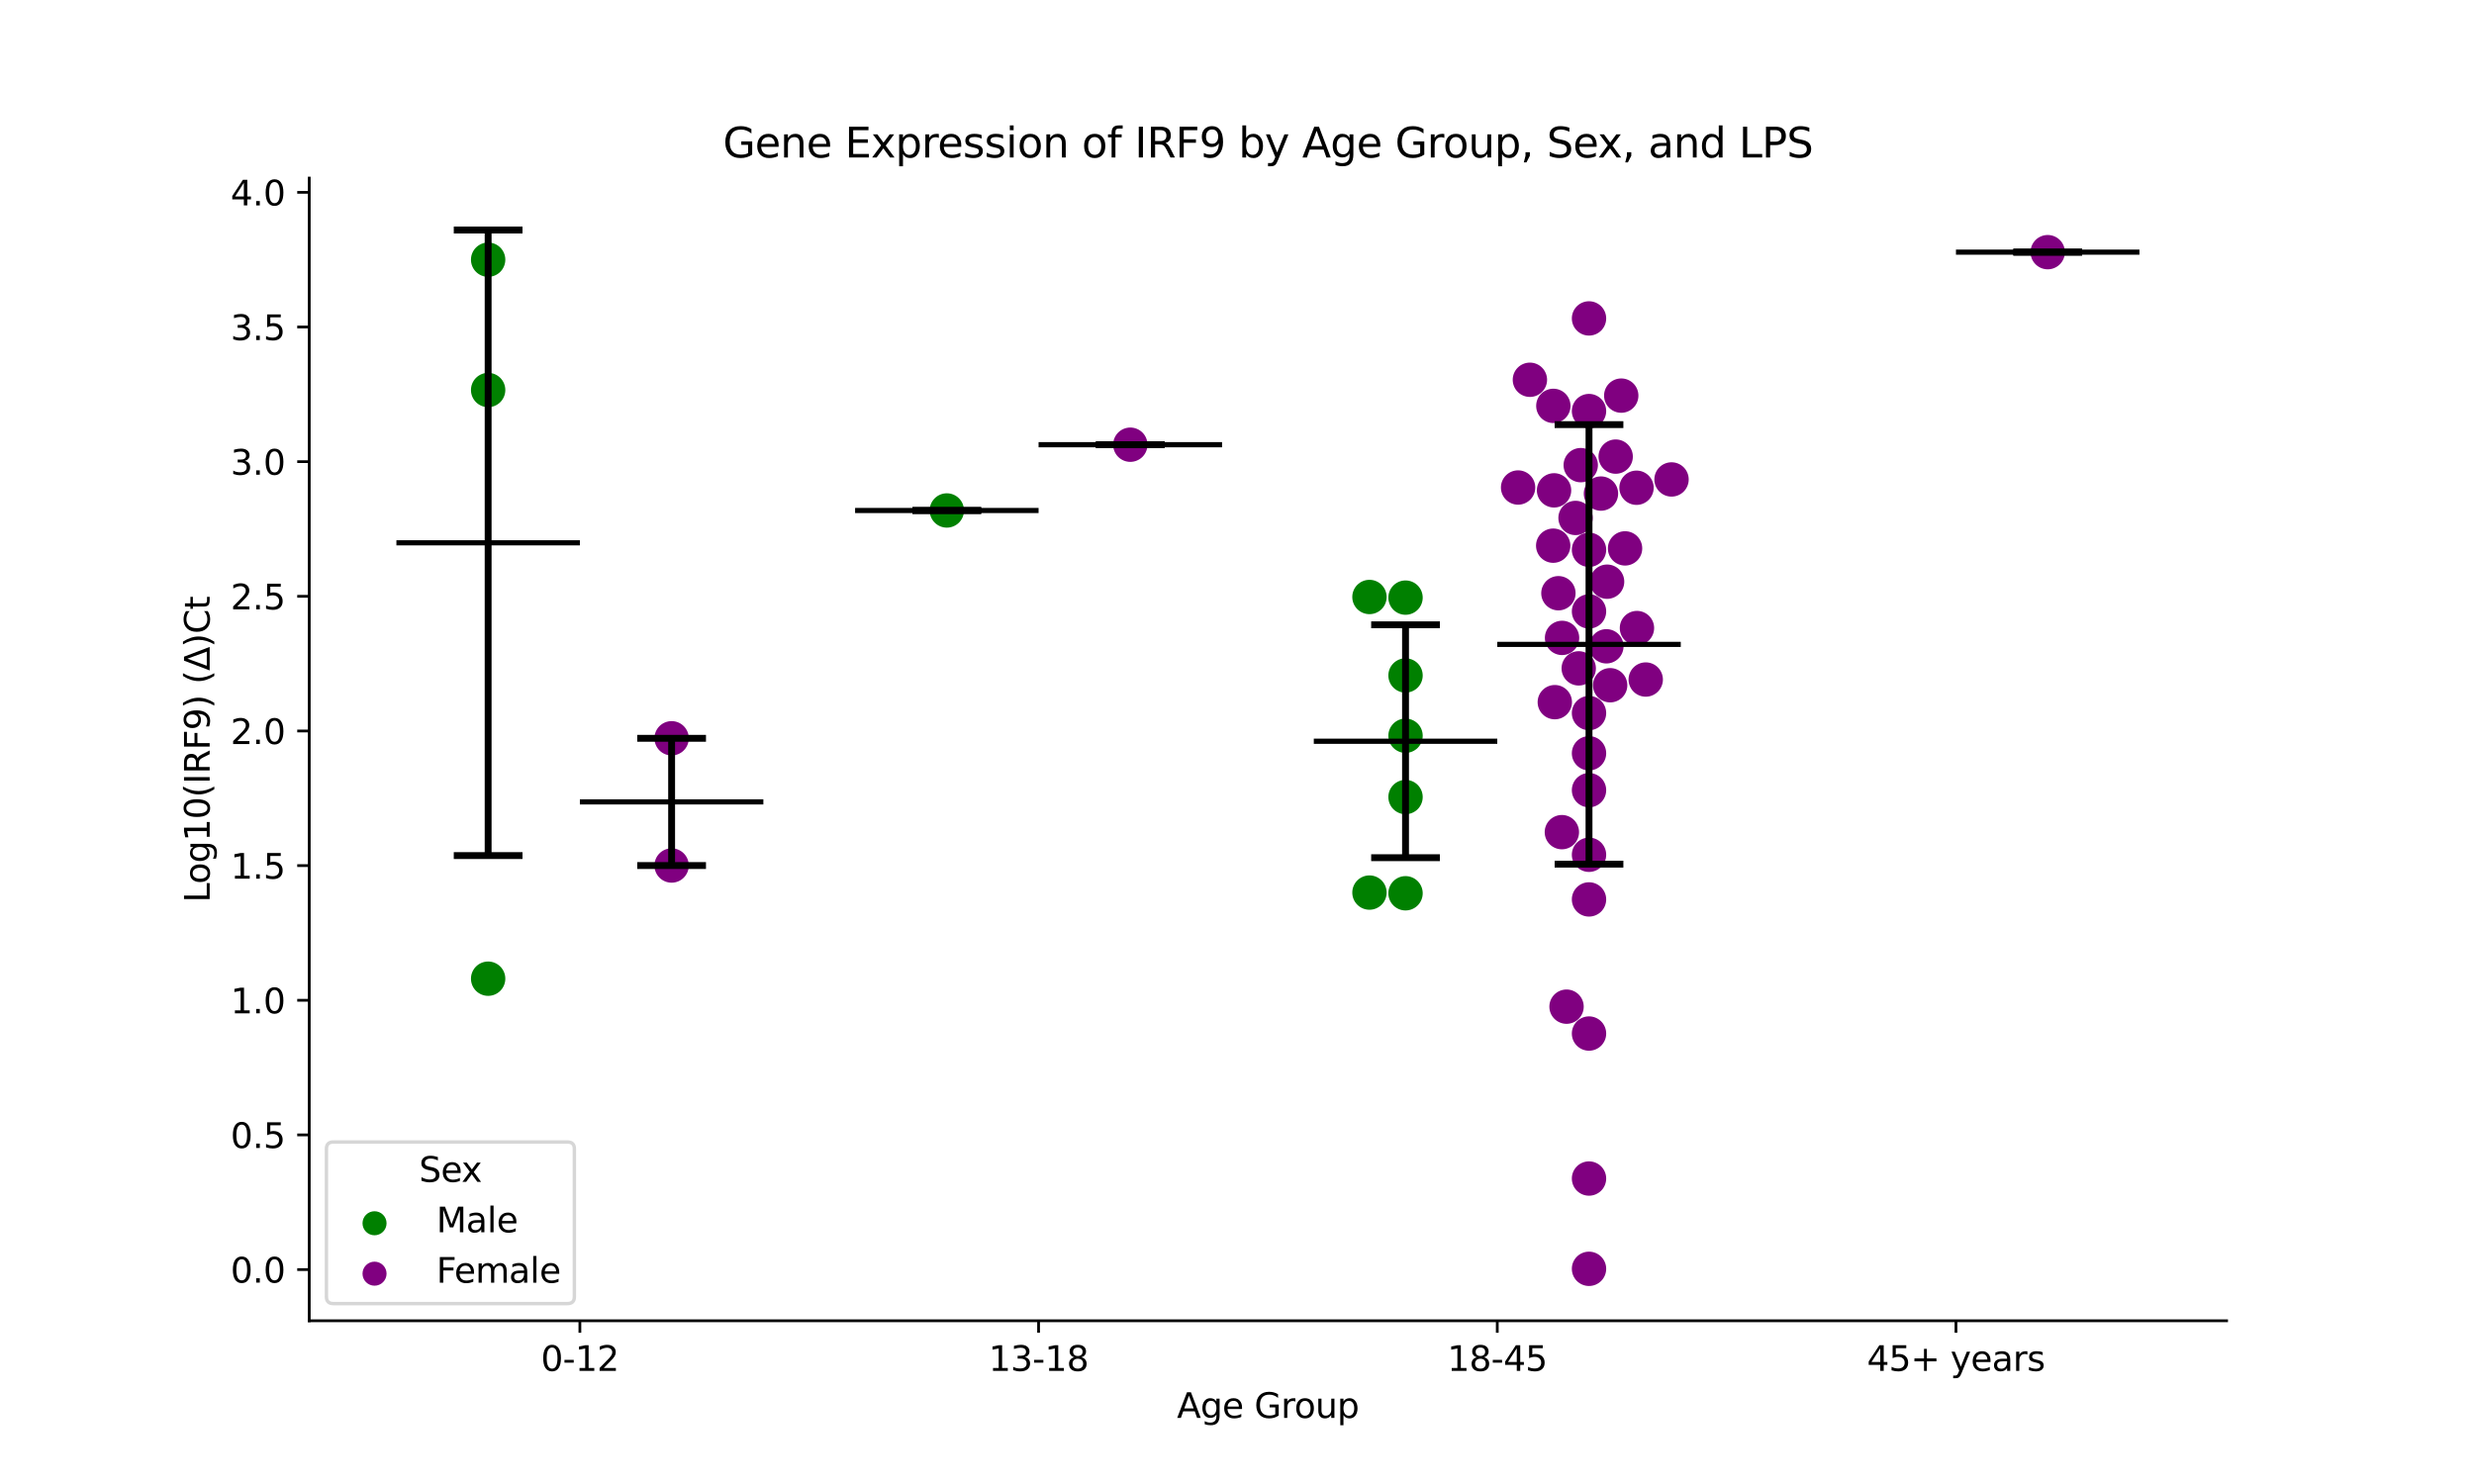 <?xml version="1.0" encoding="utf-8" standalone="no"?>
<!DOCTYPE svg PUBLIC "-//W3C//DTD SVG 1.1//EN"
  "http://www.w3.org/Graphics/SVG/1.1/DTD/svg11.dtd">
<svg xmlns:xlink="http://www.w3.org/1999/xlink" width="720pt" height="432pt" viewBox="0 0 720 432" xmlns="http://www.w3.org/2000/svg" version="1.1">
 <defs>
  <style type="text/css">*{stroke-linejoin: round; stroke-linecap: butt}</style>
 </defs>
 <g id="figure_1">
  <g id="patch_1">
   <path d="M 0 432 
L 720 432 
L 720 0 
L 0 0 
z
" style="fill: #ffffff"/>
  </g>
  <g id="axes_1">
   <g id="patch_2">
    <path d="M 90 384.48 
L 648 384.48 
L 648 51.84 
L 90 51.84 
z
" style="fill: #ffffff"/>
   </g>
   <g id="PathCollection_1">
    <defs>
     <path id="C0_0_4d8bf2286d" d="M 0 5 
C 1.326 5 2.598 4.473 3.536 3.536 
C 4.473 2.598 5 1.326 5 -0 
C 5 -1.326 4.473 -2.598 3.536 -3.536 
C 2.598 -4.473 1.326 -5 0 -5 
C -1.326 -5 -2.598 -4.473 -3.536 -3.536 
C -4.473 -2.598 -5 -1.326 -5 0 
C -5 1.326 -4.473 2.598 -3.536 3.536 
C -2.598 4.473 -1.326 5 0 5 
z
"/>
    </defs>
    <g clip-path="url(#pabf5f617c7)">
     <use xlink:href="#C0_0_4d8bf2286d" x="142.062" y="113.536" style="fill: #008000"/>
    </g>
    <g clip-path="url(#pabf5f617c7)">
     <use xlink:href="#C0_0_4d8bf2286d" x="142.062" y="75.597" style="fill: #008000"/>
    </g>
    <g clip-path="url(#pabf5f617c7)">
     <use xlink:href="#C0_0_4d8bf2286d" x="142.062" y="284.901" style="fill: #008000"/>
    </g>
   </g>
   <g id="PathCollection_2">
    <defs>
     <path id="C1_0_ca4945eef1" d="M 0 5 
C 1.326 5 2.598 4.473 3.536 3.536 
C 4.473 2.598 5 1.326 5 -0 
C 5 -1.326 4.473 -2.598 3.536 -3.536 
C 2.598 -4.473 1.326 -5 0 -5 
C -1.326 -5 -2.598 -4.473 -3.536 -3.536 
C -4.473 -2.598 -5 -1.326 -5 0 
C -5 1.326 -4.473 2.598 -3.536 3.536 
C -2.598 4.473 -1.326 5 0 5 
z
"/>
    </defs>
    <g clip-path="url(#pabf5f617c7)">
     <use xlink:href="#C1_0_ca4945eef1" x="195.459" y="251.957" style="fill: #800080"/>
    </g>
    <g clip-path="url(#pabf5f617c7)">
     <use xlink:href="#C1_0_ca4945eef1" x="195.459" y="214.918" style="fill: #800080"/>
    </g>
   </g>
   <g id="PathCollection_3">
    <defs>
     <path id="mefadc75ff0" d="M 0 5 
C 1.326 5 2.598 4.473 3.536 3.536 
C 4.473 2.598 5 1.326 5 0 
C 5 -1.326 4.473 -2.598 3.536 -3.536 
C 2.598 -4.473 1.326 -5 0 -5 
C -1.326 -5 -2.598 -4.473 -3.536 -3.536 
C -4.473 -2.598 -5 -1.326 -5 0 
C -5 1.326 -4.473 2.598 -3.536 3.536 
C -2.598 4.473 -1.326 5 0 5 
z
"/>
    </defs>
    <g clip-path="url(#pabf5f617c7)">
     <use xlink:href="#mefadc75ff0" x="275.555" y="148.6" style="fill: #008000"/>
    </g>
   </g>
   <g id="PathCollection_4">
    <defs>
     <path id="mca12db9277" d="M 0 5 
C 1.326 5 2.598 4.473 3.536 3.536 
C 4.473 2.598 5 1.326 5 0 
C 5 -1.326 4.473 -2.598 3.536 -3.536 
C 2.598 -4.473 1.326 -5 0 -5 
C -1.326 -5 -2.598 -4.473 -3.536 -3.536 
C -4.473 -2.598 -5 -1.326 -5 0 
C -5 1.326 -4.473 2.598 -3.536 3.536 
C -2.598 4.473 -1.326 5 0 5 
z
"/>
    </defs>
    <g clip-path="url(#pabf5f617c7)">
     <use xlink:href="#mca12db9277" x="328.952" y="129.456" style="fill: #800080"/>
    </g>
   </g>
   <g id="PathCollection_5">
    <defs>
     <path id="C2_0_d0d8fa3127" d="M 0 5 
C 1.326 5 2.598 4.473 3.536 3.536 
C 4.473 2.598 5 1.326 5 -0 
C 5 -1.326 4.473 -2.598 3.536 -3.536 
C 2.598 -4.473 1.326 -5 0 -5 
C -1.326 -5 -2.598 -4.473 -3.536 -3.536 
C -4.473 -2.598 -5 -1.326 -5 0 
C -5 1.326 -4.473 2.598 -3.536 3.536 
C -2.598 4.473 -1.326 5 0 5 
z
"/>
    </defs>
    <g clip-path="url(#pabf5f617c7)">
     <use xlink:href="#C2_0_d0d8fa3127" x="409.048" y="196.631" style="fill: #008000"/>
    </g>
    <g clip-path="url(#pabf5f617c7)">
     <use xlink:href="#C2_0_d0d8fa3127" x="398.55" y="173.786" style="fill: #008000"/>
    </g>
    <g clip-path="url(#pabf5f617c7)">
     <use xlink:href="#C2_0_d0d8fa3127" x="409.048" y="232.025" style="fill: #008000"/>
    </g>
    <g clip-path="url(#pabf5f617c7)">
     <use xlink:href="#C2_0_d0d8fa3127" x="398.55" y="259.834" style="fill: #008000"/>
    </g>
    <g clip-path="url(#pabf5f617c7)">
     <use xlink:href="#C2_0_d0d8fa3127" x="409.048" y="260.039" style="fill: #008000"/>
    </g>
    <g clip-path="url(#pabf5f617c7)">
     <use xlink:href="#C2_0_d0d8fa3127" x="409.048" y="214.176" style="fill: #008000"/>
    </g>
    <g clip-path="url(#pabf5f617c7)">
     <use xlink:href="#C2_0_d0d8fa3127" x="409.048" y="173.971" style="fill: #008000"/>
    </g>
   </g>
   <g id="PathCollection_6">
    <defs>
     <path id="C3_0_9c5f24a8cc" d="M 0 5 
C 1.326 5 2.598 4.473 3.536 3.536 
C 4.473 2.598 5 1.326 5 -0 
C 5 -1.326 4.473 -2.598 3.536 -3.536 
C 2.598 -4.473 1.326 -5 0 -5 
C -1.326 -5 -2.598 -4.473 -3.536 -3.536 
C -4.473 -2.598 -5 -1.326 -5 0 
C -5 1.326 -4.473 2.598 -3.536 3.536 
C -2.598 4.473 -1.326 5 0 5 
z
"/>
    </defs>
    <g clip-path="url(#pabf5f617c7)">
     <use xlink:href="#C3_0_9c5f24a8cc" x="476.398" y="182.832" style="fill: #800080"/>
    </g>
    <g clip-path="url(#pabf5f617c7)">
     <use xlink:href="#C3_0_9c5f24a8cc" x="465.924" y="143.681" style="fill: #800080"/>
    </g>
    <g clip-path="url(#pabf5f617c7)">
     <use xlink:href="#C3_0_9c5f24a8cc" x="467.501" y="188.143" style="fill: #800080"/>
    </g>
    <g clip-path="url(#pabf5f617c7)">
     <use xlink:href="#C3_0_9c5f24a8cc" x="472.936" y="159.64" style="fill: #800080"/>
    </g>
    <g clip-path="url(#pabf5f617c7)">
     <use xlink:href="#C3_0_9c5f24a8cc" x="453.538" y="172.69" style="fill: #800080"/>
    </g>
    <g clip-path="url(#pabf5f617c7)">
     <use xlink:href="#C3_0_9c5f24a8cc" x="452.489" y="204.402" style="fill: #800080"/>
    </g>
    <g clip-path="url(#pabf5f617c7)">
     <use xlink:href="#C3_0_9c5f24a8cc" x="462.445" y="261.827" style="fill: #800080"/>
    </g>
    <g clip-path="url(#pabf5f617c7)">
     <use xlink:href="#C3_0_9c5f24a8cc" x="478.952" y="197.817" style="fill: #800080"/>
    </g>
    <g clip-path="url(#pabf5f617c7)">
     <use xlink:href="#C3_0_9c5f24a8cc" x="462.445" y="207.58" style="fill: #800080"/>
    </g>
    <g clip-path="url(#pabf5f617c7)">
     <use xlink:href="#C3_0_9c5f24a8cc" x="458.525" y="150.776" style="fill: #800080"/>
    </g>
    <g clip-path="url(#pabf5f617c7)">
     <use xlink:href="#C3_0_9c5f24a8cc" x="470.206" y="132.921" style="fill: #800080"/>
    </g>
    <g clip-path="url(#pabf5f617c7)">
     <use xlink:href="#C3_0_9c5f24a8cc" x="471.824" y="115.166" style="fill: #800080"/>
    </g>
    <g clip-path="url(#pabf5f617c7)">
     <use xlink:href="#C3_0_9c5f24a8cc" x="441.806" y="141.918" style="fill: #800080"/>
    </g>
    <g clip-path="url(#pabf5f617c7)">
     <use xlink:href="#C3_0_9c5f24a8cc" x="486.461" y="139.569" style="fill: #800080"/>
    </g>
    <g clip-path="url(#pabf5f617c7)">
     <use xlink:href="#C3_0_9c5f24a8cc" x="462.445" y="160.053" style="fill: #800080"/>
    </g>
    <g clip-path="url(#pabf5f617c7)">
     <use xlink:href="#C3_0_9c5f24a8cc" x="462.445" y="119.662" style="fill: #800080"/>
    </g>
    <g clip-path="url(#pabf5f617c7)">
     <use xlink:href="#C3_0_9c5f24a8cc" x="454.598" y="185.698" style="fill: #800080"/>
    </g>
    <g clip-path="url(#pabf5f617c7)">
     <use xlink:href="#C3_0_9c5f24a8cc" x="452.065" y="118.154" style="fill: #800080"/>
    </g>
    <g clip-path="url(#pabf5f617c7)">
     <use xlink:href="#C3_0_9c5f24a8cc" x="462.445" y="92.694" style="fill: #800080"/>
    </g>
    <g clip-path="url(#pabf5f617c7)">
     <use xlink:href="#C3_0_9c5f24a8cc" x="467.707" y="169.331" style="fill: #800080"/>
    </g>
    <g clip-path="url(#pabf5f617c7)">
     <use xlink:href="#C3_0_9c5f24a8cc" x="462.445" y="177.985" style="fill: #800080"/>
    </g>
    <g clip-path="url(#pabf5f617c7)">
     <use xlink:href="#C3_0_9c5f24a8cc" x="460.034" y="135.402" style="fill: #800080"/>
    </g>
    <g clip-path="url(#pabf5f617c7)">
     <use xlink:href="#C3_0_9c5f24a8cc" x="445.242" y="110.553" style="fill: #800080"/>
    </g>
    <g clip-path="url(#pabf5f617c7)">
     <use xlink:href="#C3_0_9c5f24a8cc" x="452.021" y="158.849" style="fill: #800080"/>
    </g>
    <g clip-path="url(#pabf5f617c7)">
     <use xlink:href="#C3_0_9c5f24a8cc" x="462.445" y="300.871" style="fill: #800080"/>
    </g>
    <g clip-path="url(#pabf5f617c7)">
     <use xlink:href="#C3_0_9c5f24a8cc" x="452.27" y="142.745" style="fill: #800080"/>
    </g>
    <g clip-path="url(#pabf5f617c7)">
     <use xlink:href="#C3_0_9c5f24a8cc" x="462.445" y="230.022" style="fill: #800080"/>
    </g>
    <g clip-path="url(#pabf5f617c7)">
     <use xlink:href="#C3_0_9c5f24a8cc" x="468.598" y="199.477" style="fill: #800080"/>
    </g>
    <g clip-path="url(#pabf5f617c7)">
     <use xlink:href="#C3_0_9c5f24a8cc" x="462.445" y="219.282" style="fill: #800080"/>
    </g>
    <g clip-path="url(#pabf5f617c7)">
     <use xlink:href="#C3_0_9c5f24a8cc" x="476.272" y="141.984" style="fill: #800080"/>
    </g>
    <g clip-path="url(#pabf5f617c7)">
     <use xlink:href="#C3_0_9c5f24a8cc" x="462.445" y="369.36" style="fill: #800080"/>
    </g>
    <g clip-path="url(#pabf5f617c7)">
     <use xlink:href="#C3_0_9c5f24a8cc" x="455.907" y="293.046" style="fill: #800080"/>
    </g>
    <g clip-path="url(#pabf5f617c7)">
     <use xlink:href="#C3_0_9c5f24a8cc" x="462.445" y="248.829" style="fill: #800080"/>
    </g>
    <g clip-path="url(#pabf5f617c7)">
     <use xlink:href="#C3_0_9c5f24a8cc" x="462.445" y="343.078" style="fill: #800080"/>
    </g>
    <g clip-path="url(#pabf5f617c7)">
     <use xlink:href="#C3_0_9c5f24a8cc" x="454.545" y="242.242" style="fill: #800080"/>
    </g>
    <g clip-path="url(#pabf5f617c7)">
     <use xlink:href="#C3_0_9c5f24a8cc" x="459.452" y="194.565" style="fill: #800080"/>
    </g>
   </g>
   <g id="PathCollection_7">
    <path d="M 0 437 
C 1.326 437 2.598 436.473 3.536 435.536 
C 4.473 434.598 5 433.326 5 432 
C 5 430.674 4.473 429.402 3.536 428.464 
C 2.598 427.527 1.326 427 0 427 
C -1.326 427 -2.598 427.527 -3.536 428.464 
C -4.473 429.402 -5 430.674 -5 432 
C -5 433.326 -4.473 434.598 -3.536 435.536 
C -2.598 436.473 -1.326 437 0 437 
" clip-path="url(#pabf5f617c7)" style="fill: none"/>
   </g>
   <g id="PathCollection_8">
    <g clip-path="url(#pabf5f617c7)">
     <use xlink:href="#mca12db9277" x="595.938" y="73.404" style="fill: #800080"/>
    </g>
   </g>
   <g id="PathCollection_9"/>
   <g id="PathCollection_10"/>
   <g id="matplotlib.axis_1">
    <g id="xtick_1">
     <g id="line2d_1">
      <defs>
       <path id="m2355e2c3f4" d="M 0 0 
L 0 3.5 
" style="stroke: #000000; stroke-width: 0.8"/>
      </defs>
      <g>
       <use xlink:href="#m2355e2c3f4" x="168.761" y="384.48" style="stroke: #000000; stroke-width: 0.8"/>
      </g>
     </g>
     <g id="text_1">
      <!-- 0-12 -->
      <g transform="translate(157.413 399.078) scale(0.1 -0.1)">
       <defs>
        <path id="DejaVuSans-30" d="M 2034 4250 
Q 1547 4250 1301 3770 
Q 1056 3291 1056 2328 
Q 1056 1369 1301 889 
Q 1547 409 2034 409 
Q 2525 409 2770 889 
Q 3016 1369 3016 2328 
Q 3016 3291 2770 3770 
Q 2525 4250 2034 4250 
z
M 2034 4750 
Q 2819 4750 3233 4129 
Q 3647 3509 3647 2328 
Q 3647 1150 3233 529 
Q 2819 -91 2034 -91 
Q 1250 -91 836 529 
Q 422 1150 422 2328 
Q 422 3509 836 4129 
Q 1250 4750 2034 4750 
z
" transform="scale(0.016)"/>
        <path id="DejaVuSans-2d" d="M 313 2009 
L 1997 2009 
L 1997 1497 
L 313 1497 
L 313 2009 
z
" transform="scale(0.016)"/>
        <path id="DejaVuSans-31" d="M 794 531 
L 1825 531 
L 1825 4091 
L 703 3866 
L 703 4441 
L 1819 4666 
L 2450 4666 
L 2450 531 
L 3481 531 
L 3481 0 
L 794 0 
L 794 531 
z
" transform="scale(0.016)"/>
        <path id="DejaVuSans-32" d="M 1228 531 
L 3431 531 
L 3431 0 
L 469 0 
L 469 531 
Q 828 903 1448 1529 
Q 2069 2156 2228 2338 
Q 2531 2678 2651 2914 
Q 2772 3150 2772 3378 
Q 2772 3750 2511 3984 
Q 2250 4219 1831 4219 
Q 1534 4219 1204 4116 
Q 875 4013 500 3803 
L 500 4441 
Q 881 4594 1212 4672 
Q 1544 4750 1819 4750 
Q 2544 4750 2975 4387 
Q 3406 4025 3406 3419 
Q 3406 3131 3298 2873 
Q 3191 2616 2906 2266 
Q 2828 2175 2409 1742 
Q 1991 1309 1228 531 
z
" transform="scale(0.016)"/>
       </defs>
       <use xlink:href="#DejaVuSans-30"/>
       <use xlink:href="#DejaVuSans-2d" x="63.623"/>
       <use xlink:href="#DejaVuSans-31" x="99.707"/>
       <use xlink:href="#DejaVuSans-32" x="163.33"/>
      </g>
     </g>
    </g>
    <g id="xtick_2">
     <g id="line2d_2">
      <g>
       <use xlink:href="#m2355e2c3f4" x="302.254" y="384.48" style="stroke: #000000; stroke-width: 0.8"/>
      </g>
     </g>
     <g id="text_2">
      <!-- 13-18 -->
      <g transform="translate(287.725 399.078) scale(0.1 -0.1)">
       <defs>
        <path id="DejaVuSans-33" d="M 2597 2516 
Q 3050 2419 3304 2112 
Q 3559 1806 3559 1356 
Q 3559 666 3084 287 
Q 2609 -91 1734 -91 
Q 1441 -91 1130 -33 
Q 819 25 488 141 
L 488 750 
Q 750 597 1062 519 
Q 1375 441 1716 441 
Q 2309 441 2620 675 
Q 2931 909 2931 1356 
Q 2931 1769 2642 2001 
Q 2353 2234 1838 2234 
L 1294 2234 
L 1294 2753 
L 1863 2753 
Q 2328 2753 2575 2939 
Q 2822 3125 2822 3475 
Q 2822 3834 2567 4026 
Q 2313 4219 1838 4219 
Q 1578 4219 1281 4162 
Q 984 4106 628 3988 
L 628 4550 
Q 988 4650 1302 4700 
Q 1616 4750 1894 4750 
Q 2613 4750 3031 4423 
Q 3450 4097 3450 3541 
Q 3450 3153 3228 2886 
Q 3006 2619 2597 2516 
z
" transform="scale(0.016)"/>
        <path id="DejaVuSans-38" d="M 2034 2216 
Q 1584 2216 1326 1975 
Q 1069 1734 1069 1313 
Q 1069 891 1326 650 
Q 1584 409 2034 409 
Q 2484 409 2743 651 
Q 3003 894 3003 1313 
Q 3003 1734 2745 1975 
Q 2488 2216 2034 2216 
z
M 1403 2484 
Q 997 2584 770 2862 
Q 544 3141 544 3541 
Q 544 4100 942 4425 
Q 1341 4750 2034 4750 
Q 2731 4750 3128 4425 
Q 3525 4100 3525 3541 
Q 3525 3141 3298 2862 
Q 3072 2584 2669 2484 
Q 3125 2378 3379 2068 
Q 3634 1759 3634 1313 
Q 3634 634 3220 271 
Q 2806 -91 2034 -91 
Q 1263 -91 848 271 
Q 434 634 434 1313 
Q 434 1759 690 2068 
Q 947 2378 1403 2484 
z
M 1172 3481 
Q 1172 3119 1398 2916 
Q 1625 2713 2034 2713 
Q 2441 2713 2670 2916 
Q 2900 3119 2900 3481 
Q 2900 3844 2670 4047 
Q 2441 4250 2034 4250 
Q 1625 4250 1398 4047 
Q 1172 3844 1172 3481 
z
" transform="scale(0.016)"/>
       </defs>
       <use xlink:href="#DejaVuSans-31"/>
       <use xlink:href="#DejaVuSans-33" x="63.623"/>
       <use xlink:href="#DejaVuSans-2d" x="127.246"/>
       <use xlink:href="#DejaVuSans-31" x="163.33"/>
       <use xlink:href="#DejaVuSans-38" x="226.953"/>
      </g>
     </g>
    </g>
    <g id="xtick_3">
     <g id="line2d_3">
      <g>
       <use xlink:href="#m2355e2c3f4" x="435.746" y="384.48" style="stroke: #000000; stroke-width: 0.8"/>
      </g>
     </g>
     <g id="text_3">
      <!-- 18-45 -->
      <g transform="translate(421.218 399.078) scale(0.1 -0.1)">
       <defs>
        <path id="DejaVuSans-34" d="M 2419 4116 
L 825 1625 
L 2419 1625 
L 2419 4116 
z
M 2253 4666 
L 3047 4666 
L 3047 1625 
L 3713 1625 
L 3713 1100 
L 3047 1100 
L 3047 0 
L 2419 0 
L 2419 1100 
L 313 1100 
L 313 1709 
L 2253 4666 
z
" transform="scale(0.016)"/>
        <path id="DejaVuSans-35" d="M 691 4666 
L 3169 4666 
L 3169 4134 
L 1269 4134 
L 1269 2991 
Q 1406 3038 1543 3061 
Q 1681 3084 1819 3084 
Q 2600 3084 3056 2656 
Q 3513 2228 3513 1497 
Q 3513 744 3044 326 
Q 2575 -91 1722 -91 
Q 1428 -91 1123 -41 
Q 819 9 494 109 
L 494 744 
Q 775 591 1075 516 
Q 1375 441 1709 441 
Q 2250 441 2565 725 
Q 2881 1009 2881 1497 
Q 2881 1984 2565 2268 
Q 2250 2553 1709 2553 
Q 1456 2553 1204 2497 
Q 953 2441 691 2322 
L 691 4666 
z
" transform="scale(0.016)"/>
       </defs>
       <use xlink:href="#DejaVuSans-31"/>
       <use xlink:href="#DejaVuSans-38" x="63.623"/>
       <use xlink:href="#DejaVuSans-2d" x="127.246"/>
       <use xlink:href="#DejaVuSans-34" x="163.33"/>
       <use xlink:href="#DejaVuSans-35" x="226.953"/>
      </g>
     </g>
    </g>
    <g id="xtick_4">
     <g id="line2d_4">
      <g>
       <use xlink:href="#m2355e2c3f4" x="569.239" y="384.48" style="stroke: #000000; stroke-width: 0.8"/>
      </g>
     </g>
     <g id="text_4">
      <!-- 45+ years -->
      <g transform="translate(543.338 399.078) scale(0.1 -0.1)">
       <defs>
        <path id="DejaVuSans-2b" d="M 2944 4013 
L 2944 2272 
L 4684 2272 
L 4684 1741 
L 2944 1741 
L 2944 0 
L 2419 0 
L 2419 1741 
L 678 1741 
L 678 2272 
L 2419 2272 
L 2419 4013 
L 2944 4013 
z
" transform="scale(0.016)"/>
        <path id="DejaVuSans-20" transform="scale(0.016)"/>
        <path id="DejaVuSans-79" d="M 2059 -325 
Q 1816 -950 1584 -1140 
Q 1353 -1331 966 -1331 
L 506 -1331 
L 506 -850 
L 844 -850 
Q 1081 -850 1212 -737 
Q 1344 -625 1503 -206 
L 1606 56 
L 191 3500 
L 800 3500 
L 1894 763 
L 2988 3500 
L 3597 3500 
L 2059 -325 
z
" transform="scale(0.016)"/>
        <path id="DejaVuSans-65" d="M 3597 1894 
L 3597 1613 
L 953 1613 
Q 991 1019 1311 708 
Q 1631 397 2203 397 
Q 2534 397 2845 478 
Q 3156 559 3463 722 
L 3463 178 
Q 3153 47 2828 -22 
Q 2503 -91 2169 -91 
Q 1331 -91 842 396 
Q 353 884 353 1716 
Q 353 2575 817 3079 
Q 1281 3584 2069 3584 
Q 2775 3584 3186 3129 
Q 3597 2675 3597 1894 
z
M 3022 2063 
Q 3016 2534 2758 2815 
Q 2500 3097 2075 3097 
Q 1594 3097 1305 2825 
Q 1016 2553 972 2059 
L 3022 2063 
z
" transform="scale(0.016)"/>
        <path id="DejaVuSans-61" d="M 2194 1759 
Q 1497 1759 1228 1600 
Q 959 1441 959 1056 
Q 959 750 1161 570 
Q 1363 391 1709 391 
Q 2188 391 2477 730 
Q 2766 1069 2766 1631 
L 2766 1759 
L 2194 1759 
z
M 3341 1997 
L 3341 0 
L 2766 0 
L 2766 531 
Q 2569 213 2275 61 
Q 1981 -91 1556 -91 
Q 1019 -91 701 211 
Q 384 513 384 1019 
Q 384 1609 779 1909 
Q 1175 2209 1959 2209 
L 2766 2209 
L 2766 2266 
Q 2766 2663 2505 2880 
Q 2244 3097 1772 3097 
Q 1472 3097 1187 3025 
Q 903 2953 641 2809 
L 641 3341 
Q 956 3463 1253 3523 
Q 1550 3584 1831 3584 
Q 2591 3584 2966 3190 
Q 3341 2797 3341 1997 
z
" transform="scale(0.016)"/>
        <path id="DejaVuSans-72" d="M 2631 2963 
Q 2534 3019 2420 3045 
Q 2306 3072 2169 3072 
Q 1681 3072 1420 2755 
Q 1159 2438 1159 1844 
L 1159 0 
L 581 0 
L 581 3500 
L 1159 3500 
L 1159 2956 
Q 1341 3275 1631 3429 
Q 1922 3584 2338 3584 
Q 2397 3584 2469 3576 
Q 2541 3569 2628 3553 
L 2631 2963 
z
" transform="scale(0.016)"/>
        <path id="DejaVuSans-73" d="M 2834 3397 
L 2834 2853 
Q 2591 2978 2328 3040 
Q 2066 3103 1784 3103 
Q 1356 3103 1142 2972 
Q 928 2841 928 2578 
Q 928 2378 1081 2264 
Q 1234 2150 1697 2047 
L 1894 2003 
Q 2506 1872 2764 1633 
Q 3022 1394 3022 966 
Q 3022 478 2636 193 
Q 2250 -91 1575 -91 
Q 1294 -91 989 -36 
Q 684 19 347 128 
L 347 722 
Q 666 556 975 473 
Q 1284 391 1588 391 
Q 1994 391 2212 530 
Q 2431 669 2431 922 
Q 2431 1156 2273 1281 
Q 2116 1406 1581 1522 
L 1381 1569 
Q 847 1681 609 1914 
Q 372 2147 372 2553 
Q 372 3047 722 3315 
Q 1072 3584 1716 3584 
Q 2034 3584 2315 3537 
Q 2597 3491 2834 3397 
z
" transform="scale(0.016)"/>
       </defs>
       <use xlink:href="#DejaVuSans-34"/>
       <use xlink:href="#DejaVuSans-35" x="63.623"/>
       <use xlink:href="#DejaVuSans-2b" x="127.246"/>
       <use xlink:href="#DejaVuSans-20" x="211.035"/>
       <use xlink:href="#DejaVuSans-79" x="242.822"/>
       <use xlink:href="#DejaVuSans-65" x="302.002"/>
       <use xlink:href="#DejaVuSans-61" x="363.525"/>
       <use xlink:href="#DejaVuSans-72" x="424.805"/>
       <use xlink:href="#DejaVuSans-73" x="465.918"/>
      </g>
     </g>
    </g>
    <g id="text_5">
     <!-- Age Group -->
     <g transform="translate(342.52 412.757) scale(0.1 -0.1)">
      <defs>
       <path id="DejaVuSans-41" d="M 2188 4044 
L 1331 1722 
L 3047 1722 
L 2188 4044 
z
M 1831 4666 
L 2547 4666 
L 4325 0 
L 3669 0 
L 3244 1197 
L 1141 1197 
L 716 0 
L 50 0 
L 1831 4666 
z
" transform="scale(0.016)"/>
       <path id="DejaVuSans-67" d="M 2906 1791 
Q 2906 2416 2648 2759 
Q 2391 3103 1925 3103 
Q 1463 3103 1205 2759 
Q 947 2416 947 1791 
Q 947 1169 1205 825 
Q 1463 481 1925 481 
Q 2391 481 2648 825 
Q 2906 1169 2906 1791 
z
M 3481 434 
Q 3481 -459 3084 -895 
Q 2688 -1331 1869 -1331 
Q 1566 -1331 1297 -1286 
Q 1028 -1241 775 -1147 
L 775 -588 
Q 1028 -725 1275 -790 
Q 1522 -856 1778 -856 
Q 2344 -856 2625 -561 
Q 2906 -266 2906 331 
L 2906 616 
Q 2728 306 2450 153 
Q 2172 0 1784 0 
Q 1141 0 747 490 
Q 353 981 353 1791 
Q 353 2603 747 3093 
Q 1141 3584 1784 3584 
Q 2172 3584 2450 3431 
Q 2728 3278 2906 2969 
L 2906 3500 
L 3481 3500 
L 3481 434 
z
" transform="scale(0.016)"/>
       <path id="DejaVuSans-47" d="M 3809 666 
L 3809 1919 
L 2778 1919 
L 2778 2438 
L 4434 2438 
L 4434 434 
Q 4069 175 3628 42 
Q 3188 -91 2688 -91 
Q 1594 -91 976 548 
Q 359 1188 359 2328 
Q 359 3472 976 4111 
Q 1594 4750 2688 4750 
Q 3144 4750 3555 4637 
Q 3966 4525 4313 4306 
L 4313 3634 
Q 3963 3931 3569 4081 
Q 3175 4231 2741 4231 
Q 1884 4231 1454 3753 
Q 1025 3275 1025 2328 
Q 1025 1384 1454 906 
Q 1884 428 2741 428 
Q 3075 428 3337 486 
Q 3600 544 3809 666 
z
" transform="scale(0.016)"/>
       <path id="DejaVuSans-6f" d="M 1959 3097 
Q 1497 3097 1228 2736 
Q 959 2375 959 1747 
Q 959 1119 1226 758 
Q 1494 397 1959 397 
Q 2419 397 2687 759 
Q 2956 1122 2956 1747 
Q 2956 2369 2687 2733 
Q 2419 3097 1959 3097 
z
M 1959 3584 
Q 2709 3584 3137 3096 
Q 3566 2609 3566 1747 
Q 3566 888 3137 398 
Q 2709 -91 1959 -91 
Q 1206 -91 779 398 
Q 353 888 353 1747 
Q 353 2609 779 3096 
Q 1206 3584 1959 3584 
z
" transform="scale(0.016)"/>
       <path id="DejaVuSans-75" d="M 544 1381 
L 544 3500 
L 1119 3500 
L 1119 1403 
Q 1119 906 1312 657 
Q 1506 409 1894 409 
Q 2359 409 2629 706 
Q 2900 1003 2900 1516 
L 2900 3500 
L 3475 3500 
L 3475 0 
L 2900 0 
L 2900 538 
Q 2691 219 2414 64 
Q 2138 -91 1772 -91 
Q 1169 -91 856 284 
Q 544 659 544 1381 
z
M 1991 3584 
L 1991 3584 
z
" transform="scale(0.016)"/>
       <path id="DejaVuSans-70" d="M 1159 525 
L 1159 -1331 
L 581 -1331 
L 581 3500 
L 1159 3500 
L 1159 2969 
Q 1341 3281 1617 3432 
Q 1894 3584 2278 3584 
Q 2916 3584 3314 3078 
Q 3713 2572 3713 1747 
Q 3713 922 3314 415 
Q 2916 -91 2278 -91 
Q 1894 -91 1617 61 
Q 1341 213 1159 525 
z
M 3116 1747 
Q 3116 2381 2855 2742 
Q 2594 3103 2138 3103 
Q 1681 3103 1420 2742 
Q 1159 2381 1159 1747 
Q 1159 1113 1420 752 
Q 1681 391 2138 391 
Q 2594 391 2855 752 
Q 3116 1113 3116 1747 
z
" transform="scale(0.016)"/>
      </defs>
      <use xlink:href="#DejaVuSans-41"/>
      <use xlink:href="#DejaVuSans-67" x="68.408"/>
      <use xlink:href="#DejaVuSans-65" x="131.885"/>
      <use xlink:href="#DejaVuSans-20" x="193.408"/>
      <use xlink:href="#DejaVuSans-47" x="225.195"/>
      <use xlink:href="#DejaVuSans-72" x="302.686"/>
      <use xlink:href="#DejaVuSans-6f" x="341.549"/>
      <use xlink:href="#DejaVuSans-75" x="402.73"/>
      <use xlink:href="#DejaVuSans-70" x="466.109"/>
     </g>
    </g>
   </g>
   <g id="matplotlib.axis_2">
    <g id="ytick_1">
     <g id="line2d_5">
      <defs>
       <path id="m575a2d70a7" d="M 0 0 
L -3.5 0 
" style="stroke: #000000; stroke-width: 0.8"/>
      </defs>
      <g>
       <use xlink:href="#m575a2d70a7" x="90" y="369.577" style="stroke: #000000; stroke-width: 0.8"/>
      </g>
     </g>
     <g id="text_6">
      <!-- 0.0 -->
      <g transform="translate(67.097 373.376) scale(0.1 -0.1)">
       <defs>
        <path id="DejaVuSans-2e" d="M 684 794 
L 1344 794 
L 1344 0 
L 684 0 
L 684 794 
z
" transform="scale(0.016)"/>
       </defs>
       <use xlink:href="#DejaVuSans-30"/>
       <use xlink:href="#DejaVuSans-2e" x="63.623"/>
       <use xlink:href="#DejaVuSans-30" x="95.41"/>
      </g>
     </g>
    </g>
    <g id="ytick_2">
     <g id="line2d_6">
      <g>
       <use xlink:href="#m575a2d70a7" x="90" y="330.38" style="stroke: #000000; stroke-width: 0.8"/>
      </g>
     </g>
     <g id="text_7">
      <!-- 0.5 -->
      <g transform="translate(67.097 334.179) scale(0.1 -0.1)">
       <use xlink:href="#DejaVuSans-30"/>
       <use xlink:href="#DejaVuSans-2e" x="63.623"/>
       <use xlink:href="#DejaVuSans-35" x="95.41"/>
      </g>
     </g>
    </g>
    <g id="ytick_3">
     <g id="line2d_7">
      <g>
       <use xlink:href="#m575a2d70a7" x="90" y="291.182" style="stroke: #000000; stroke-width: 0.8"/>
      </g>
     </g>
     <g id="text_8">
      <!-- 1.0 -->
      <g transform="translate(67.097 294.981) scale(0.1 -0.1)">
       <use xlink:href="#DejaVuSans-31"/>
       <use xlink:href="#DejaVuSans-2e" x="63.623"/>
       <use xlink:href="#DejaVuSans-30" x="95.41"/>
      </g>
     </g>
    </g>
    <g id="ytick_4">
     <g id="line2d_8">
      <g>
       <use xlink:href="#m575a2d70a7" x="90" y="251.985" style="stroke: #000000; stroke-width: 0.8"/>
      </g>
     </g>
     <g id="text_9">
      <!-- 1.5 -->
      <g transform="translate(67.097 255.784) scale(0.1 -0.1)">
       <use xlink:href="#DejaVuSans-31"/>
       <use xlink:href="#DejaVuSans-2e" x="63.623"/>
       <use xlink:href="#DejaVuSans-35" x="95.41"/>
      </g>
     </g>
    </g>
    <g id="ytick_5">
     <g id="line2d_9">
      <g>
       <use xlink:href="#m575a2d70a7" x="90" y="212.787" style="stroke: #000000; stroke-width: 0.8"/>
      </g>
     </g>
     <g id="text_10">
      <!-- 2.0 -->
      <g transform="translate(67.097 216.586) scale(0.1 -0.1)">
       <use xlink:href="#DejaVuSans-32"/>
       <use xlink:href="#DejaVuSans-2e" x="63.623"/>
       <use xlink:href="#DejaVuSans-30" x="95.41"/>
      </g>
     </g>
    </g>
    <g id="ytick_6">
     <g id="line2d_10">
      <g>
       <use xlink:href="#m575a2d70a7" x="90" y="173.59" style="stroke: #000000; stroke-width: 0.8"/>
      </g>
     </g>
     <g id="text_11">
      <!-- 2.5 -->
      <g transform="translate(67.097 177.389) scale(0.1 -0.1)">
       <use xlink:href="#DejaVuSans-32"/>
       <use xlink:href="#DejaVuSans-2e" x="63.623"/>
       <use xlink:href="#DejaVuSans-35" x="95.41"/>
      </g>
     </g>
    </g>
    <g id="ytick_7">
     <g id="line2d_11">
      <g>
       <use xlink:href="#m575a2d70a7" x="90" y="134.392" style="stroke: #000000; stroke-width: 0.8"/>
      </g>
     </g>
     <g id="text_12">
      <!-- 3.0 -->
      <g transform="translate(67.097 138.191) scale(0.1 -0.1)">
       <use xlink:href="#DejaVuSans-33"/>
       <use xlink:href="#DejaVuSans-2e" x="63.623"/>
       <use xlink:href="#DejaVuSans-30" x="95.41"/>
      </g>
     </g>
    </g>
    <g id="ytick_8">
     <g id="line2d_12">
      <g>
       <use xlink:href="#m575a2d70a7" x="90" y="95.195" style="stroke: #000000; stroke-width: 0.8"/>
      </g>
     </g>
     <g id="text_13">
      <!-- 3.5 -->
      <g transform="translate(67.097 98.994) scale(0.1 -0.1)">
       <use xlink:href="#DejaVuSans-33"/>
       <use xlink:href="#DejaVuSans-2e" x="63.623"/>
       <use xlink:href="#DejaVuSans-35" x="95.41"/>
      </g>
     </g>
    </g>
    <g id="ytick_9">
     <g id="line2d_13">
      <g>
       <use xlink:href="#m575a2d70a7" x="90" y="55.997" style="stroke: #000000; stroke-width: 0.8"/>
      </g>
     </g>
     <g id="text_14">
      <!-- 4.0 -->
      <g transform="translate(67.097 59.796) scale(0.1 -0.1)">
       <use xlink:href="#DejaVuSans-34"/>
       <use xlink:href="#DejaVuSans-2e" x="63.623"/>
       <use xlink:href="#DejaVuSans-30" x="95.41"/>
      </g>
     </g>
    </g>
    <g id="text_15">
     <!-- Log10(IRF9) (Δ)Ct -->
     <g transform="translate(61.017 262.725) rotate(-90) scale(0.1 -0.1)">
      <defs>
       <path id="DejaVuSans-4c" d="M 628 4666 
L 1259 4666 
L 1259 531 
L 3531 531 
L 3531 0 
L 628 0 
L 628 4666 
z
" transform="scale(0.016)"/>
       <path id="DejaVuSans-28" d="M 1984 4856 
Q 1566 4138 1362 3434 
Q 1159 2731 1159 2009 
Q 1159 1288 1364 580 
Q 1569 -128 1984 -844 
L 1484 -844 
Q 1016 -109 783 600 
Q 550 1309 550 2009 
Q 550 2706 781 3412 
Q 1013 4119 1484 4856 
L 1984 4856 
z
" transform="scale(0.016)"/>
       <path id="DejaVuSans-49" d="M 628 4666 
L 1259 4666 
L 1259 0 
L 628 0 
L 628 4666 
z
" transform="scale(0.016)"/>
       <path id="DejaVuSans-52" d="M 2841 2188 
Q 3044 2119 3236 1894 
Q 3428 1669 3622 1275 
L 4263 0 
L 3584 0 
L 2988 1197 
Q 2756 1666 2539 1819 
Q 2322 1972 1947 1972 
L 1259 1972 
L 1259 0 
L 628 0 
L 628 4666 
L 2053 4666 
Q 2853 4666 3247 4331 
Q 3641 3997 3641 3322 
Q 3641 2881 3436 2590 
Q 3231 2300 2841 2188 
z
M 1259 4147 
L 1259 2491 
L 2053 2491 
Q 2509 2491 2742 2702 
Q 2975 2913 2975 3322 
Q 2975 3731 2742 3939 
Q 2509 4147 2053 4147 
L 1259 4147 
z
" transform="scale(0.016)"/>
       <path id="DejaVuSans-46" d="M 628 4666 
L 3309 4666 
L 3309 4134 
L 1259 4134 
L 1259 2759 
L 3109 2759 
L 3109 2228 
L 1259 2228 
L 1259 0 
L 628 0 
L 628 4666 
z
" transform="scale(0.016)"/>
       <path id="DejaVuSans-39" d="M 703 97 
L 703 672 
Q 941 559 1184 500 
Q 1428 441 1663 441 
Q 2288 441 2617 861 
Q 2947 1281 2994 2138 
Q 2813 1869 2534 1725 
Q 2256 1581 1919 1581 
Q 1219 1581 811 2004 
Q 403 2428 403 3163 
Q 403 3881 828 4315 
Q 1253 4750 1959 4750 
Q 2769 4750 3195 4129 
Q 3622 3509 3622 2328 
Q 3622 1225 3098 567 
Q 2575 -91 1691 -91 
Q 1453 -91 1209 -44 
Q 966 3 703 97 
z
M 1959 2075 
Q 2384 2075 2632 2365 
Q 2881 2656 2881 3163 
Q 2881 3666 2632 3958 
Q 2384 4250 1959 4250 
Q 1534 4250 1286 3958 
Q 1038 3666 1038 3163 
Q 1038 2656 1286 2365 
Q 1534 2075 1959 2075 
z
" transform="scale(0.016)"/>
       <path id="DejaVuSans-29" d="M 513 4856 
L 1013 4856 
Q 1481 4119 1714 3412 
Q 1947 2706 1947 2009 
Q 1947 1309 1714 600 
Q 1481 -109 1013 -844 
L 513 -844 
Q 928 -128 1133 580 
Q 1338 1288 1338 2009 
Q 1338 2731 1133 3434 
Q 928 4138 513 4856 
z
" transform="scale(0.016)"/>
       <path id="DejaVuSans-394" d="M 2188 4044 
L 906 525 
L 3472 525 
L 2188 4044 
z
M 50 0 
L 1831 4666 
L 2547 4666 
L 4325 0 
L 50 0 
z
" transform="scale(0.016)"/>
       <path id="DejaVuSans-43" d="M 4122 4306 
L 4122 3641 
Q 3803 3938 3442 4084 
Q 3081 4231 2675 4231 
Q 1875 4231 1450 3742 
Q 1025 3253 1025 2328 
Q 1025 1406 1450 917 
Q 1875 428 2675 428 
Q 3081 428 3442 575 
Q 3803 722 4122 1019 
L 4122 359 
Q 3791 134 3420 21 
Q 3050 -91 2638 -91 
Q 1578 -91 968 557 
Q 359 1206 359 2328 
Q 359 3453 968 4101 
Q 1578 4750 2638 4750 
Q 3056 4750 3426 4639 
Q 3797 4528 4122 4306 
z
" transform="scale(0.016)"/>
       <path id="DejaVuSans-74" d="M 1172 4494 
L 1172 3500 
L 2356 3500 
L 2356 3053 
L 1172 3053 
L 1172 1153 
Q 1172 725 1289 603 
Q 1406 481 1766 481 
L 2356 481 
L 2356 0 
L 1766 0 
Q 1100 0 847 248 
Q 594 497 594 1153 
L 594 3053 
L 172 3053 
L 172 3500 
L 594 3500 
L 594 4494 
L 1172 4494 
z
" transform="scale(0.016)"/>
      </defs>
      <use xlink:href="#DejaVuSans-4c"/>
      <use xlink:href="#DejaVuSans-6f" x="53.963"/>
      <use xlink:href="#DejaVuSans-67" x="115.145"/>
      <use xlink:href="#DejaVuSans-31" x="178.621"/>
      <use xlink:href="#DejaVuSans-30" x="242.244"/>
      <use xlink:href="#DejaVuSans-28" x="305.867"/>
      <use xlink:href="#DejaVuSans-49" x="344.881"/>
      <use xlink:href="#DejaVuSans-52" x="374.373"/>
      <use xlink:href="#DejaVuSans-46" x="443.855"/>
      <use xlink:href="#DejaVuSans-39" x="501.375"/>
      <use xlink:href="#DejaVuSans-29" x="564.998"/>
      <use xlink:href="#DejaVuSans-20" x="604.012"/>
      <use xlink:href="#DejaVuSans-28" x="635.799"/>
      <use xlink:href="#DejaVuSans-394" x="674.812"/>
      <use xlink:href="#DejaVuSans-29" x="743.221"/>
      <use xlink:href="#DejaVuSans-43" x="782.234"/>
      <use xlink:href="#DejaVuSans-74" x="852.059"/>
     </g>
    </g>
   </g>
   <g id="LineCollection_1">
    <path d="M 142.062 249.063 
L 142.062 66.96 
" clip-path="url(#pabf5f617c7)" style="fill: none; stroke: #000000; stroke-width: 2"/>
   </g>
   <g id="line2d_14">
    <defs>
     <path id="m90a58dc673" d="M 10 0 
L -10 -0 
" style="stroke: #000000; stroke-width: 2"/>
    </defs>
    <g clip-path="url(#pabf5f617c7)">
     <use xlink:href="#m90a58dc673" x="142.062" y="249.063" style="stroke: #000000; stroke-width: 2"/>
    </g>
   </g>
   <g id="line2d_15">
    <g clip-path="url(#pabf5f617c7)">
     <use xlink:href="#m90a58dc673" x="142.062" y="66.96" style="stroke: #000000; stroke-width: 2"/>
    </g>
   </g>
   <g id="LineCollection_2">
    <path d="M 115.364 158.011 
L 168.761 158.011 
" clip-path="url(#pabf5f617c7)" style="fill: none; stroke: #000000; stroke-width: 1.5"/>
   </g>
   <g id="LineCollection_3">
    <path d="M 195.459 251.957 
L 195.459 214.918 
" clip-path="url(#pabf5f617c7)" style="fill: none; stroke: #000000; stroke-width: 2"/>
   </g>
   <g id="line2d_16">
    <g clip-path="url(#pabf5f617c7)">
     <use xlink:href="#m90a58dc673" x="195.459" y="251.957" style="stroke: #000000; stroke-width: 2"/>
    </g>
   </g>
   <g id="line2d_17">
    <g clip-path="url(#pabf5f617c7)">
     <use xlink:href="#m90a58dc673" x="195.459" y="214.918" style="stroke: #000000; stroke-width: 2"/>
    </g>
   </g>
   <g id="LineCollection_4">
    <path d="M 168.761 233.438 
L 222.158 233.438 
" clip-path="url(#pabf5f617c7)" style="fill: none; stroke: #000000; stroke-width: 1.5"/>
   </g>
   <g id="LineCollection_5">
    <path d="M 275.555 148.6 
L 275.555 148.6 
" clip-path="url(#pabf5f617c7)" style="fill: none; stroke: #000000; stroke-width: 2"/>
   </g>
   <g id="line2d_18">
    <g clip-path="url(#pabf5f617c7)">
     <use xlink:href="#m90a58dc673" x="275.555" y="148.6" style="stroke: #000000; stroke-width: 2"/>
    </g>
   </g>
   <g id="line2d_19">
    <g clip-path="url(#pabf5f617c7)">
     <use xlink:href="#m90a58dc673" x="275.555" y="148.6" style="stroke: #000000; stroke-width: 2"/>
    </g>
   </g>
   <g id="LineCollection_6">
    <path d="M 248.856 148.6 
L 302.254 148.6 
" clip-path="url(#pabf5f617c7)" style="fill: none; stroke: #000000; stroke-width: 1.5"/>
   </g>
   <g id="LineCollection_7">
    <path d="M 328.952 129.456 
L 328.952 129.456 
" clip-path="url(#pabf5f617c7)" style="fill: none; stroke: #000000; stroke-width: 2"/>
   </g>
   <g id="line2d_20">
    <g clip-path="url(#pabf5f617c7)">
     <use xlink:href="#m90a58dc673" x="328.952" y="129.456" style="stroke: #000000; stroke-width: 2"/>
    </g>
   </g>
   <g id="line2d_21">
    <g clip-path="url(#pabf5f617c7)">
     <use xlink:href="#m90a58dc673" x="328.952" y="129.456" style="stroke: #000000; stroke-width: 2"/>
    </g>
   </g>
   <g id="LineCollection_8">
    <path d="M 302.254 129.456 
L 355.651 129.456 
" clip-path="url(#pabf5f617c7)" style="fill: none; stroke: #000000; stroke-width: 1.5"/>
   </g>
   <g id="LineCollection_9">
    <path d="M 409.048 249.68 
L 409.048 181.881 
" clip-path="url(#pabf5f617c7)" style="fill: none; stroke: #000000; stroke-width: 2"/>
   </g>
   <g id="line2d_22">
    <g clip-path="url(#pabf5f617c7)">
     <use xlink:href="#m90a58dc673" x="409.048" y="249.68" style="stroke: #000000; stroke-width: 2"/>
    </g>
   </g>
   <g id="line2d_23">
    <g clip-path="url(#pabf5f617c7)">
     <use xlink:href="#m90a58dc673" x="409.048" y="181.881" style="stroke: #000000; stroke-width: 2"/>
    </g>
   </g>
   <g id="LineCollection_10">
    <path d="M 382.349 215.78 
L 435.746 215.78 
" clip-path="url(#pabf5f617c7)" style="fill: none; stroke: #000000; stroke-width: 1.5"/>
   </g>
   <g id="LineCollection_11">
    <path d="M 462.445 251.554 
L 462.445 123.604 
" clip-path="url(#pabf5f617c7)" style="fill: none; stroke: #000000; stroke-width: 2"/>
   </g>
   <g id="line2d_24">
    <g clip-path="url(#pabf5f617c7)">
     <use xlink:href="#m90a58dc673" x="462.445" y="251.554" style="stroke: #000000; stroke-width: 2"/>
    </g>
   </g>
   <g id="line2d_25">
    <g clip-path="url(#pabf5f617c7)">
     <use xlink:href="#m90a58dc673" x="462.445" y="123.604" style="stroke: #000000; stroke-width: 2"/>
    </g>
   </g>
   <g id="LineCollection_12">
    <path d="M 435.746 187.579 
L 489.144 187.579 
" clip-path="url(#pabf5f617c7)" style="fill: none; stroke: #000000; stroke-width: 1.5"/>
   </g>
   <g id="LineCollection_13">
    <path clip-path="url(#pabf5f617c7)" style="fill: none; stroke: #000000; stroke-width: 2"/>
   </g>
   <g id="line2d_26">
    <g clip-path="url(#pabf5f617c7)"/>
   </g>
   <g id="line2d_27">
    <g clip-path="url(#pabf5f617c7)"/>
   </g>
   <g id="LineCollection_14">
    <path clip-path="url(#pabf5f617c7)" style="fill: none; stroke: #000000; stroke-width: 1.5"/>
   </g>
   <g id="LineCollection_15">
    <path d="M 595.938 73.404 
L 595.938 73.404 
" clip-path="url(#pabf5f617c7)" style="fill: none; stroke: #000000; stroke-width: 2"/>
   </g>
   <g id="line2d_28">
    <g clip-path="url(#pabf5f617c7)">
     <use xlink:href="#m90a58dc673" x="595.938" y="73.404" style="stroke: #000000; stroke-width: 2"/>
    </g>
   </g>
   <g id="line2d_29">
    <g clip-path="url(#pabf5f617c7)">
     <use xlink:href="#m90a58dc673" x="595.938" y="73.404" style="stroke: #000000; stroke-width: 2"/>
    </g>
   </g>
   <g id="LineCollection_16">
    <path d="M 569.239 73.404 
L 622.636 73.404 
" clip-path="url(#pabf5f617c7)" style="fill: none; stroke: #000000; stroke-width: 1.5"/>
   </g>
   <g id="patch_3">
    <path d="M 90 384.48 
L 90 51.84 
" style="fill: none; stroke: #000000; stroke-width: 0.8; stroke-linejoin: miter; stroke-linecap: square"/>
   </g>
   <g id="patch_4">
    <path d="M 90 384.48 
L 648 384.48 
" style="fill: none; stroke: #000000; stroke-width: 0.8; stroke-linejoin: miter; stroke-linecap: square"/>
   </g>
   <g id="text_16">
    <!-- Gene Expression of IRF9 by Age Group, Sex, and LPS -->
    <g transform="translate(210.397 45.84) scale(0.12 -0.12)">
     <defs>
      <path id="DejaVuSans-6e" d="M 3513 2113 
L 3513 0 
L 2938 0 
L 2938 2094 
Q 2938 2591 2744 2837 
Q 2550 3084 2163 3084 
Q 1697 3084 1428 2787 
Q 1159 2491 1159 1978 
L 1159 0 
L 581 0 
L 581 3500 
L 1159 3500 
L 1159 2956 
Q 1366 3272 1645 3428 
Q 1925 3584 2291 3584 
Q 2894 3584 3203 3211 
Q 3513 2838 3513 2113 
z
" transform="scale(0.016)"/>
      <path id="DejaVuSans-45" d="M 628 4666 
L 3578 4666 
L 3578 4134 
L 1259 4134 
L 1259 2753 
L 3481 2753 
L 3481 2222 
L 1259 2222 
L 1259 531 
L 3634 531 
L 3634 0 
L 628 0 
L 628 4666 
z
" transform="scale(0.016)"/>
      <path id="DejaVuSans-78" d="M 3513 3500 
L 2247 1797 
L 3578 0 
L 2900 0 
L 1881 1375 
L 863 0 
L 184 0 
L 1544 1831 
L 300 3500 
L 978 3500 
L 1906 2253 
L 2834 3500 
L 3513 3500 
z
" transform="scale(0.016)"/>
      <path id="DejaVuSans-69" d="M 603 3500 
L 1178 3500 
L 1178 0 
L 603 0 
L 603 3500 
z
M 603 4863 
L 1178 4863 
L 1178 4134 
L 603 4134 
L 603 4863 
z
" transform="scale(0.016)"/>
      <path id="DejaVuSans-66" d="M 2375 4863 
L 2375 4384 
L 1825 4384 
Q 1516 4384 1395 4259 
Q 1275 4134 1275 3809 
L 1275 3500 
L 2222 3500 
L 2222 3053 
L 1275 3053 
L 1275 0 
L 697 0 
L 697 3053 
L 147 3053 
L 147 3500 
L 697 3500 
L 697 3744 
Q 697 4328 969 4595 
Q 1241 4863 1831 4863 
L 2375 4863 
z
" transform="scale(0.016)"/>
      <path id="DejaVuSans-62" d="M 3116 1747 
Q 3116 2381 2855 2742 
Q 2594 3103 2138 3103 
Q 1681 3103 1420 2742 
Q 1159 2381 1159 1747 
Q 1159 1113 1420 752 
Q 1681 391 2138 391 
Q 2594 391 2855 752 
Q 3116 1113 3116 1747 
z
M 1159 2969 
Q 1341 3281 1617 3432 
Q 1894 3584 2278 3584 
Q 2916 3584 3314 3078 
Q 3713 2572 3713 1747 
Q 3713 922 3314 415 
Q 2916 -91 2278 -91 
Q 1894 -91 1617 61 
Q 1341 213 1159 525 
L 1159 0 
L 581 0 
L 581 4863 
L 1159 4863 
L 1159 2969 
z
" transform="scale(0.016)"/>
      <path id="DejaVuSans-2c" d="M 750 794 
L 1409 794 
L 1409 256 
L 897 -744 
L 494 -744 
L 750 256 
L 750 794 
z
" transform="scale(0.016)"/>
      <path id="DejaVuSans-53" d="M 3425 4513 
L 3425 3897 
Q 3066 4069 2747 4153 
Q 2428 4238 2131 4238 
Q 1616 4238 1336 4038 
Q 1056 3838 1056 3469 
Q 1056 3159 1242 3001 
Q 1428 2844 1947 2747 
L 2328 2669 
Q 3034 2534 3370 2195 
Q 3706 1856 3706 1288 
Q 3706 609 3251 259 
Q 2797 -91 1919 -91 
Q 1588 -91 1214 -16 
Q 841 59 441 206 
L 441 856 
Q 825 641 1194 531 
Q 1563 422 1919 422 
Q 2459 422 2753 634 
Q 3047 847 3047 1241 
Q 3047 1584 2836 1778 
Q 2625 1972 2144 2069 
L 1759 2144 
Q 1053 2284 737 2584 
Q 422 2884 422 3419 
Q 422 4038 858 4394 
Q 1294 4750 2059 4750 
Q 2388 4750 2728 4690 
Q 3069 4631 3425 4513 
z
" transform="scale(0.016)"/>
      <path id="DejaVuSans-64" d="M 2906 2969 
L 2906 4863 
L 3481 4863 
L 3481 0 
L 2906 0 
L 2906 525 
Q 2725 213 2448 61 
Q 2172 -91 1784 -91 
Q 1150 -91 751 415 
Q 353 922 353 1747 
Q 353 2572 751 3078 
Q 1150 3584 1784 3584 
Q 2172 3584 2448 3432 
Q 2725 3281 2906 2969 
z
M 947 1747 
Q 947 1113 1208 752 
Q 1469 391 1925 391 
Q 2381 391 2643 752 
Q 2906 1113 2906 1747 
Q 2906 2381 2643 2742 
Q 2381 3103 1925 3103 
Q 1469 3103 1208 2742 
Q 947 2381 947 1747 
z
" transform="scale(0.016)"/>
      <path id="DejaVuSans-50" d="M 1259 4147 
L 1259 2394 
L 2053 2394 
Q 2494 2394 2734 2622 
Q 2975 2850 2975 3272 
Q 2975 3691 2734 3919 
Q 2494 4147 2053 4147 
L 1259 4147 
z
M 628 4666 
L 2053 4666 
Q 2838 4666 3239 4311 
Q 3641 3956 3641 3272 
Q 3641 2581 3239 2228 
Q 2838 1875 2053 1875 
L 1259 1875 
L 1259 0 
L 628 0 
L 628 4666 
z
" transform="scale(0.016)"/>
     </defs>
     <use xlink:href="#DejaVuSans-47"/>
     <use xlink:href="#DejaVuSans-65" x="77.49"/>
     <use xlink:href="#DejaVuSans-6e" x="139.014"/>
     <use xlink:href="#DejaVuSans-65" x="202.393"/>
     <use xlink:href="#DejaVuSans-20" x="263.916"/>
     <use xlink:href="#DejaVuSans-45" x="295.703"/>
     <use xlink:href="#DejaVuSans-78" x="358.887"/>
     <use xlink:href="#DejaVuSans-70" x="418.066"/>
     <use xlink:href="#DejaVuSans-72" x="481.543"/>
     <use xlink:href="#DejaVuSans-65" x="520.406"/>
     <use xlink:href="#DejaVuSans-73" x="581.93"/>
     <use xlink:href="#DejaVuSans-73" x="634.029"/>
     <use xlink:href="#DejaVuSans-69" x="686.129"/>
     <use xlink:href="#DejaVuSans-6f" x="713.912"/>
     <use xlink:href="#DejaVuSans-6e" x="775.094"/>
     <use xlink:href="#DejaVuSans-20" x="838.473"/>
     <use xlink:href="#DejaVuSans-6f" x="870.26"/>
     <use xlink:href="#DejaVuSans-66" x="931.441"/>
     <use xlink:href="#DejaVuSans-20" x="966.646"/>
     <use xlink:href="#DejaVuSans-49" x="998.434"/>
     <use xlink:href="#DejaVuSans-52" x="1027.926"/>
     <use xlink:href="#DejaVuSans-46" x="1097.408"/>
     <use xlink:href="#DejaVuSans-39" x="1154.928"/>
     <use xlink:href="#DejaVuSans-20" x="1218.551"/>
     <use xlink:href="#DejaVuSans-62" x="1250.338"/>
     <use xlink:href="#DejaVuSans-79" x="1313.814"/>
     <use xlink:href="#DejaVuSans-20" x="1372.994"/>
     <use xlink:href="#DejaVuSans-41" x="1404.781"/>
     <use xlink:href="#DejaVuSans-67" x="1473.189"/>
     <use xlink:href="#DejaVuSans-65" x="1536.666"/>
     <use xlink:href="#DejaVuSans-20" x="1598.189"/>
     <use xlink:href="#DejaVuSans-47" x="1629.977"/>
     <use xlink:href="#DejaVuSans-72" x="1707.467"/>
     <use xlink:href="#DejaVuSans-6f" x="1746.33"/>
     <use xlink:href="#DejaVuSans-75" x="1807.512"/>
     <use xlink:href="#DejaVuSans-70" x="1870.891"/>
     <use xlink:href="#DejaVuSans-2c" x="1934.367"/>
     <use xlink:href="#DejaVuSans-20" x="1966.154"/>
     <use xlink:href="#DejaVuSans-53" x="1997.941"/>
     <use xlink:href="#DejaVuSans-65" x="2061.418"/>
     <use xlink:href="#DejaVuSans-78" x="2121.191"/>
     <use xlink:href="#DejaVuSans-2c" x="2180.371"/>
     <use xlink:href="#DejaVuSans-20" x="2212.158"/>
     <use xlink:href="#DejaVuSans-61" x="2243.945"/>
     <use xlink:href="#DejaVuSans-6e" x="2305.225"/>
     <use xlink:href="#DejaVuSans-64" x="2368.604"/>
     <use xlink:href="#DejaVuSans-20" x="2432.08"/>
     <use xlink:href="#DejaVuSans-4c" x="2463.867"/>
     <use xlink:href="#DejaVuSans-50" x="2519.58"/>
     <use xlink:href="#DejaVuSans-53" x="2579.883"/>
    </g>
   </g>
   <g id="legend_1">
    <g id="patch_5">
     <path d="M 97 379.48 
L 165.155 379.48 
Q 167.155 379.48 167.155 377.48 
L 167.155 334.446 
Q 167.155 332.446 165.155 332.446 
L 97 332.446 
Q 95 332.446 95 334.446 
L 95 377.48 
Q 95 379.48 97 379.48 
z
" style="fill: #ffffff; opacity: 0.8; stroke: #cccccc; stroke-linejoin: miter"/>
    </g>
    <g id="text_17">
     <!-- Sex -->
     <g transform="translate(121.955 344.044) scale(0.1 -0.1)">
      <use xlink:href="#DejaVuSans-53"/>
      <use xlink:href="#DejaVuSans-65" x="63.477"/>
      <use xlink:href="#DejaVuSans-78" x="123.25"/>
     </g>
    </g>
    <g id="PathCollection_11">
     <defs>
      <path id="mc316b3137a" d="M 0 3 
C 0.796 3 1.559 2.684 2.121 2.121 
C 2.684 1.559 3 0.796 3 0 
C 3 -0.796 2.684 -1.559 2.121 -2.121 
C 1.559 -2.684 0.796 -3 0 -3 
C -0.796 -3 -1.559 -2.684 -2.121 -2.121 
C -2.684 -1.559 -3 -0.796 -3 0 
C -3 0.796 -2.684 1.559 -2.121 2.121 
C -1.559 2.684 -0.796 3 0 3 
z
" style="stroke: #008000"/>
     </defs>
     <g>
      <use xlink:href="#mc316b3137a" x="109" y="356.097" style="fill: #008000; stroke: #008000"/>
     </g>
    </g>
    <g id="text_18">
     <!-- Male -->
     <g transform="translate(127 358.722) scale(0.1 -0.1)">
      <defs>
       <path id="DejaVuSans-4d" d="M 628 4666 
L 1569 4666 
L 2759 1491 
L 3956 4666 
L 4897 4666 
L 4897 0 
L 4281 0 
L 4281 4097 
L 3078 897 
L 2444 897 
L 1241 4097 
L 1241 0 
L 628 0 
L 628 4666 
z
" transform="scale(0.016)"/>
       <path id="DejaVuSans-6c" d="M 603 4863 
L 1178 4863 
L 1178 0 
L 603 0 
L 603 4863 
z
" transform="scale(0.016)"/>
      </defs>
      <use xlink:href="#DejaVuSans-4d"/>
      <use xlink:href="#DejaVuSans-61" x="86.279"/>
      <use xlink:href="#DejaVuSans-6c" x="147.559"/>
      <use xlink:href="#DejaVuSans-65" x="175.342"/>
     </g>
    </g>
    <g id="PathCollection_12">
     <defs>
      <path id="m690ec3890f" d="M 0 3 
C 0.796 3 1.559 2.684 2.121 2.121 
C 2.684 1.559 3 0.796 3 0 
C 3 -0.796 2.684 -1.559 2.121 -2.121 
C 1.559 -2.684 0.796 -3 0 -3 
C -0.796 -3 -1.559 -2.684 -2.121 -2.121 
C -2.684 -1.559 -3 -0.796 -3 0 
C -3 0.796 -2.684 1.559 -2.121 2.121 
C -1.559 2.684 -0.796 3 0 3 
z
" style="stroke: #800080"/>
     </defs>
     <g>
      <use xlink:href="#m690ec3890f" x="109" y="370.775" style="fill: #800080; stroke: #800080"/>
     </g>
    </g>
    <g id="text_19">
     <!-- Female -->
     <g transform="translate(127 373.4) scale(0.1 -0.1)">
      <defs>
       <path id="DejaVuSans-6d" d="M 3328 2828 
Q 3544 3216 3844 3400 
Q 4144 3584 4550 3584 
Q 5097 3584 5394 3201 
Q 5691 2819 5691 2113 
L 5691 0 
L 5113 0 
L 5113 2094 
Q 5113 2597 4934 2840 
Q 4756 3084 4391 3084 
Q 3944 3084 3684 2787 
Q 3425 2491 3425 1978 
L 3425 0 
L 2847 0 
L 2847 2094 
Q 2847 2600 2669 2842 
Q 2491 3084 2119 3084 
Q 1678 3084 1418 2786 
Q 1159 2488 1159 1978 
L 1159 0 
L 581 0 
L 581 3500 
L 1159 3500 
L 1159 2956 
Q 1356 3278 1631 3431 
Q 1906 3584 2284 3584 
Q 2666 3584 2933 3390 
Q 3200 3197 3328 2828 
z
" transform="scale(0.016)"/>
      </defs>
      <use xlink:href="#DejaVuSans-46"/>
      <use xlink:href="#DejaVuSans-65" x="52.02"/>
      <use xlink:href="#DejaVuSans-6d" x="113.543"/>
      <use xlink:href="#DejaVuSans-61" x="210.955"/>
      <use xlink:href="#DejaVuSans-6c" x="272.234"/>
      <use xlink:href="#DejaVuSans-65" x="300.018"/>
     </g>
    </g>
   </g>
  </g>
 </g>
 <defs>
  <clipPath id="pabf5f617c7">
   <rect x="90" y="51.84" width="558" height="332.64"/>
  </clipPath>
 </defs>
</svg>
